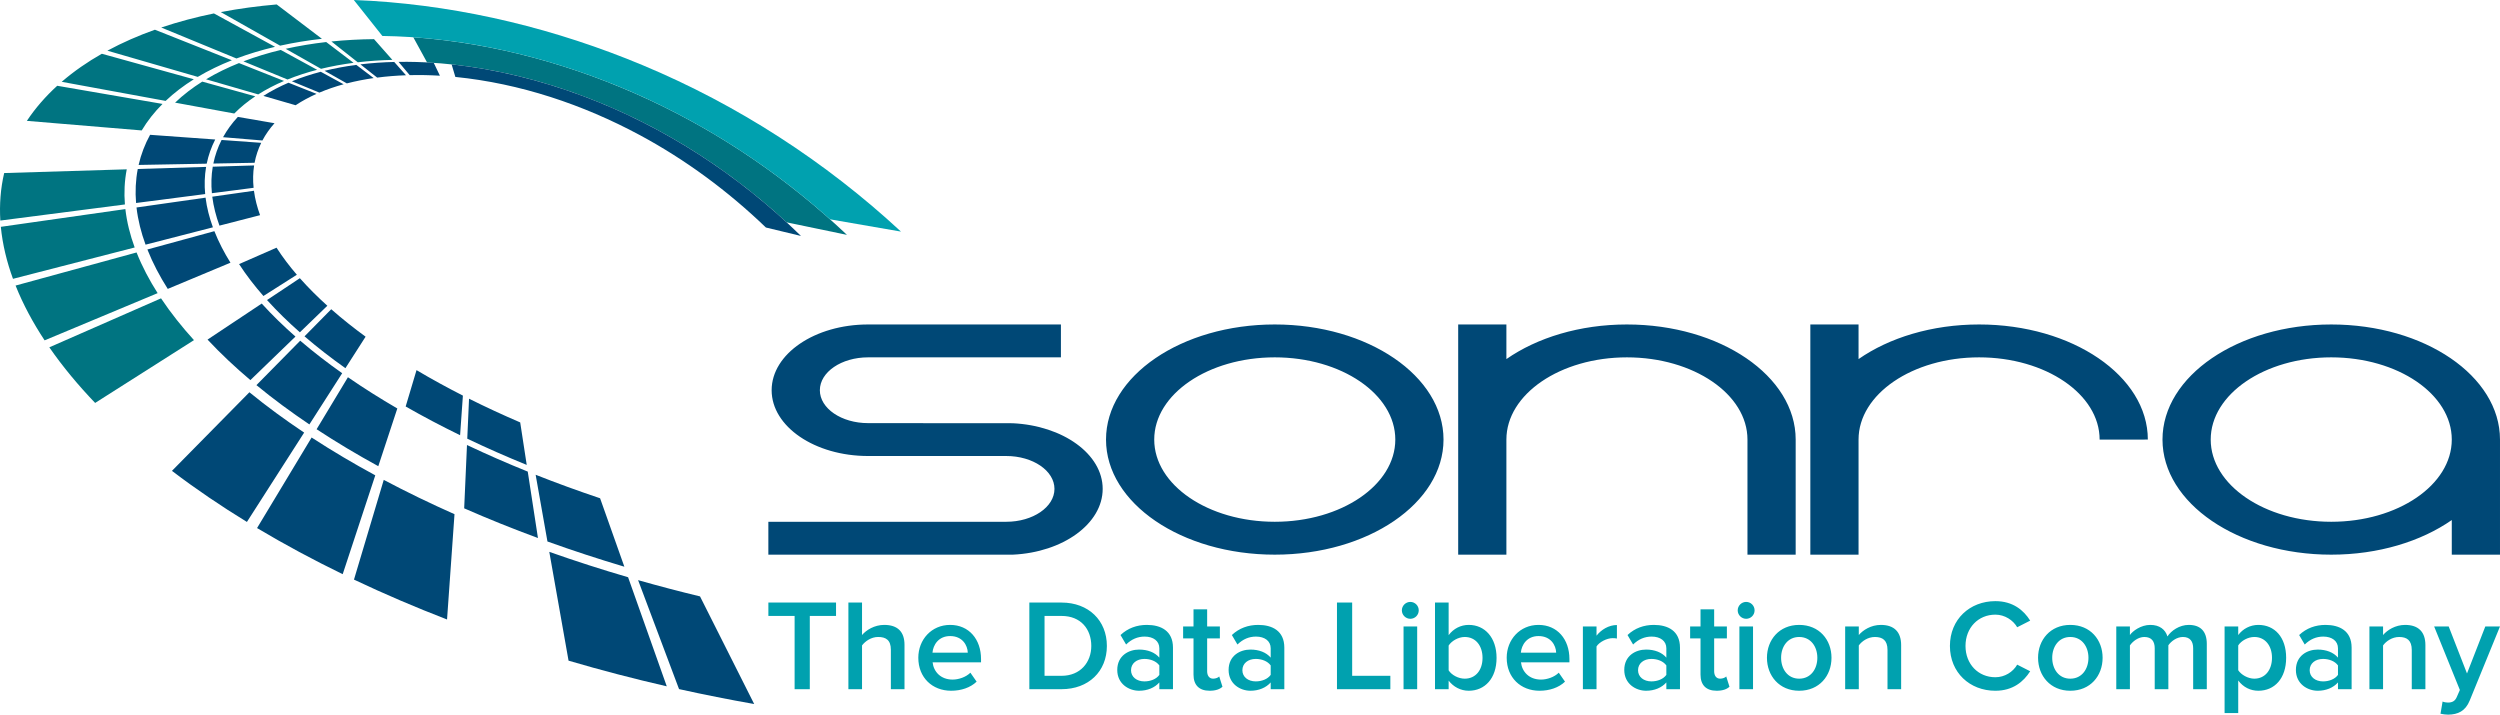<?xml version="1.0" encoding="UTF-8" standalone="no"?>
<svg
   xmlns:dc="http://purl.org/dc/elements/1.1/"
   xmlns:cc="http://creativecommons.org/ns#"
   xmlns:rdf="http://www.w3.org/1999/02/22-rdf-syntax-ns#"
   xmlns:svg="http://www.w3.org/2000/svg"
   xmlns="http://www.w3.org/2000/svg"
   version="1.1"
   id="svg6745"
   viewBox="0 0 721.854 206.35"
   height="58.236mm"
   width="203.723mm">
  <defs
     id="defs6747" />
  <g
     transform="translate(1.788214307e-4,-846.175)"
     id="layer1">
    <g
       id="Logo"
       transform="translate(0,846.175)">
      <path
         d="m 227.128,64.198 c -20.516,-18.927 -45.343,-33.34 -72.274,-40.863 -10.288,-2.869 -20.872,-4.741 -31.544,-5.309 -1.326,-2.424 -2.653,-4.849 -3.979,-7.273 23.583,1.671 46.722,8.121 68.128,18.075 20.989,9.769 40.296,23.067 57.091,38.988 -5.807,-1.206 -11.615,-2.412 -17.422,-3.618 z m -180.204,-34.19 c -2.297,2.301 -4.34,4.862 -6.009,7.655 -11.053,-0.921 -22.107,-1.841 -33.16,-2.762 2.477,-3.732 5.46,-7.118 8.767,-10.134 10.134,1.747 20.268,3.494 30.402,5.241 z m 26.782,-2.194 c -2.177,1.452 -4.226,3.101 -6.067,4.962 -5.696,-1.047 -11.392,-2.093 -17.088,-3.14 2.396,-2.288 5.045,-4.305 7.847,-6.069 5.103,1.416 10.205,2.831 15.308,4.247 z m -27.213,58.328 c 2.848,4.265 6.063,8.277 9.509,12.071 -9.512,6.044 -19.023,12.088 -28.535,18.132 -4.799,-5.014 -9.275,-10.349 -13.229,-16.057 10.752,-4.715 21.503,-9.431 32.255,-14.146 z m -10.297,-25.772 c 0.431,3.789 1.378,7.508 2.687,11.086 -11.711,3.017 -23.423,6.034 -35.134,9.051 -1.771,-4.837 -3.016,-9.881 -3.512,-15.013 11.986,-1.708 23.973,-3.416 35.959,-5.124 z m 3.235,12.525 c 1.628,4.106 3.711,8.022 6.083,11.745 -10.879,4.545 -21.757,9.089 -32.636,13.634 -3.289,-4.99 -6.167,-10.266 -8.385,-15.821 11.646,-3.186 23.292,-6.372 34.938,-9.558 z m -2.833,-24.006 c -0.654,3.334 -0.808,6.759 -0.533,10.143 -11.99,1.55 -23.979,3.099 -35.969,4.649 -0.286,-4.593 0.059,-9.232 1.108,-13.716 11.798,-0.359 23.596,-0.717 35.394,-1.076 z m 45.408,-25.516 c -2.578,1.099 -5.08,2.382 -7.447,3.884 -5.022,-1.456 -10.043,-2.911 -15.065,-4.367 3.034,-1.818 6.228,-3.363 9.51,-4.677 4.334,1.72 8.668,3.44 13.002,5.16 z m -26.044,-0.484 c -2.904,1.815 -5.655,3.887 -8.142,6.244 -10.002,-1.838 -20.005,-3.675 -30.007,-5.513 3.576,-3.084 7.487,-5.768 11.59,-8.1 8.853,2.456 17.706,4.913 26.559,7.369 z m 10.986,-5.492 c -3.397,1.348 -6.705,2.932 -9.848,4.799 -8.698,-2.521 -17.397,-5.043 -26.095,-7.564 4.404,-2.378 9.009,-4.373 13.722,-6.053 7.407,2.939 14.814,5.879 22.221,8.818 z m 24.615,2.755 c -2.904,0.754 -5.766,1.675 -8.548,2.801 -4.243,-1.747 -8.487,-3.493 -12.73,-5.24 3.516,-1.335 7.126,-2.418 10.783,-3.294 3.498,1.911 6.997,3.822 10.495,5.733 z m -12.145,-6.634 c -3.779,0.893 -7.51,2 -11.145,3.367 -7.24,-2.98 -14.479,-5.96 -21.719,-8.94 4.979,-1.675 10.068,-3.015 15.213,-4.069 5.884,3.214 11.767,6.428 17.651,9.642 z m 33.871,3.767 c -3.338,0.082 -6.672,0.306 -9.988,0.698 -2.535,-2.003 -5.07,-4.006 -7.605,-6.009 4.087,-0.415 8.193,-0.633 12.3,-0.674 1.764,1.995 3.529,3.99 5.293,5.985 z m -11.208,0.849 c -3.156,0.413 -6.294,0.98 -9.387,1.734 -3.403,-1.926 -6.806,-3.852 -10.209,-5.778 3.861,-0.863 7.769,-1.503 11.699,-1.953 2.632,1.999 5.265,3.998 7.897,5.997 z m -9.13,-6.933 c -4.053,0.453 -8.086,1.103 -12.069,1.982 -5.712,-3.233 -11.425,-6.465 -17.137,-9.698 5.338,-1.017 10.731,-1.736 16.144,-2.203 4.354,3.306 8.708,6.613 13.062,9.919 z"
         id="p40"
         style="fill:#007481" />
      <path
         d="m 260.149,66.876 c -21.787,-20.198 -47.117,-36.576 -74.534,-48.031 -24.876,-10.396 -51.437,-16.929 -78.37,-18.597 -1.694,-0.103 -3.388,-0.186 -5.084,-0.248 2.746,3.461 5.493,6.921 8.239,10.382 21.333,0.318 42.499,4.83 62.444,12.303 24.555,9.217 47.275,23.172 66.82,40.641 6.828,1.183 13.656,2.367 20.484,3.55 z"
         id="p42"
         style="fill:#00a1af" />
      <path
         d="m 231.281,68.135 c -17.95,-17.562 -39.426,-31.615 -62.98,-40.412 -12.202,-4.557 -24.943,-7.74 -37.903,-9.13 0.36,1.207 0.72,2.414 1.08,3.621 18.669,1.877 36.795,7.944 53.284,16.807 13.286,7.154 25.519,16.216 36.387,26.674 3.377,0.813 6.755,1.627 10.132,2.44 z m -35.215,130.838 c 7.2,1.597 14.435,3.033 21.698,4.31 -5.213,-10.358 -10.427,-20.717 -15.64,-31.075 -5.992,-1.445 -11.954,-3.011 -17.882,-4.698 3.941,10.488 7.883,20.975 11.824,31.463 z m -41.406,-61.888 c 6.142,2.43 12.35,4.689 18.612,6.789 2.335,6.588 4.671,13.175 7.006,19.763 -7.467,-2.225 -14.876,-4.65 -22.208,-7.286 -1.137,-6.422 -2.273,-12.844 -3.41,-19.266 z m -19.743,-10.419 c 5.646,2.696 11.375,5.215 17.169,7.575 -0.628,-4.09 -1.256,-8.181 -1.884,-12.271 -4.987,-2.144 -9.917,-4.421 -14.773,-6.846 -0.171,3.847 -0.341,7.695 -0.512,11.542 z m 23.683,32.676 c 7.514,2.66 15.105,5.101 22.756,7.336 3.722,10.498 7.444,20.997 11.166,31.495 -9.525,-2.185 -18.985,-4.652 -28.36,-7.41 -1.854,-10.474 -3.708,-20.947 -5.562,-31.421 z m -23.764,-30.848 c 5.77,2.736 11.626,5.289 17.547,7.68 0.982,6.393 1.964,12.786 2.946,19.179 -7.185,-2.645 -14.294,-5.496 -21.303,-8.577 0.27,-6.094 0.54,-12.188 0.81,-18.282 z m -24.032,10.067 c 6.688,3.546 13.508,6.84 20.427,9.911 -0.717,10.135 -1.435,20.269 -2.152,30.404 -9.093,-3.514 -18.064,-7.344 -26.873,-11.519 2.866,-9.599 5.732,-19.197 8.598,-28.796 z m 6.327,-21.19 c 5.141,2.944 10.389,5.701 15.715,8.296 0.27,-3.812 0.54,-7.625 0.81,-11.437 -4.539,-2.312 -9.011,-4.755 -13.391,-7.357 -1.045,3.499 -2.089,6.999 -3.134,10.498 z m -29.208,-20.252 c 3.786,3.252 7.742,6.303 11.81,9.192 1.942,-3.032 3.885,-6.064 5.827,-9.096 -3.418,-2.498 -6.741,-5.13 -9.92,-7.927 -2.572,2.61 -5.145,5.221 -7.717,7.831 z m 12.539,11.807 c 4.63,3.195 9.395,6.191 14.258,9.018 -1.831,5.556 -3.662,11.111 -5.493,16.667 -6.072,-3.325 -12.025,-6.87 -17.811,-10.672 3.015,-5.004 6.031,-10.009 9.046,-15.013 z m -13.778,-10.55 c 3.884,3.324 7.943,6.44 12.117,9.39 -3.157,4.928 -6.314,9.857 -9.471,14.785 -5.267,-3.543 -10.387,-7.311 -15.291,-11.343 4.215,-4.277 8.43,-8.555 12.645,-12.832 z m 3.291,27.954 c 5.972,3.894 12.116,7.519 18.382,10.918 -3.136,9.515 -6.272,19.029 -9.408,28.544 -8.421,-4.096 -16.686,-8.517 -24.728,-13.316 5.251,-8.715 10.503,-17.431 15.754,-26.146 z m -17.962,-13.066 c 5.07,4.142 10.364,8.008 15.807,11.644 -5.509,8.6 -11.018,17.199 -16.527,25.799 -7.448,-4.562 -14.695,-9.457 -21.645,-14.748 7.455,-7.565 14.91,-15.13 22.365,-22.695 z m -2.983,-37.005 c 2.109,3.24 4.483,6.303 7.028,9.211 3.219,-2.045 6.437,-4.091 9.656,-6.136 -2.126,-2.472 -4.109,-5.072 -5.873,-7.816 -3.604,1.58 -7.207,3.161 -10.811,4.741 z m 8.066,10.378 c 2.974,3.29 6.161,6.383 9.487,9.316 2.645,-2.555 5.29,-5.111 7.935,-7.666 -2.782,-2.511 -5.449,-5.155 -7.937,-7.959 -3.162,2.103 -6.323,4.206 -9.485,6.309 z m 6.201,-62.751 c -2.51,1.077 -4.946,2.334 -7.25,3.804 3.103,0.899 6.205,1.799 9.308,2.698 1.914,-1.267 3.945,-2.352 6.04,-3.288 -2.699,-1.071 -5.399,-2.143 -8.098,-3.214 z m -21.4,42.864 c 1.254,3.174 2.841,6.211 4.646,9.106 -6.036,2.521 -12.071,5.043 -18.107,7.564 -2.293,-3.608 -4.305,-7.402 -5.881,-11.379 6.447,-1.764 12.895,-3.527 19.342,-5.291 z m -0.606,-9.956 c 0.36,2.854 1.088,5.655 2.074,8.355 3.909,-1.007 7.817,-2.014 11.726,-3.021 -0.832,-2.279 -1.452,-4.641 -1.769,-7.048 -4.01,0.571 -8.021,1.143 -12.031,1.714 z m 14.278,30.858 c 3.054,3.367 6.325,6.533 9.74,9.531 -4.338,4.191 -8.675,8.381 -13.013,12.572 -4.336,-3.666 -8.494,-7.548 -12.372,-11.697 5.215,-3.469 10.43,-6.937 15.645,-10.406 z m -16.218,-30.581 c 0.367,2.926 1.111,5.798 2.123,8.566 -6.483,1.67 -12.967,3.34 -19.45,5.01 -1.268,-3.465 -2.187,-7.066 -2.61,-10.735 6.646,-0.947 13.291,-1.894 19.937,-2.841 z m 2.079,-8.936 c -0.427,2.524 -0.492,5.105 -0.25,7.652 4.014,-0.519 8.029,-1.038 12.043,-1.557 -0.219,-2.147 -0.184,-4.324 0.149,-6.458 -3.981,0.121 -7.961,0.242 -11.942,0.363 z m 0.711,-7.851 c -1.13,2.2 -1.96,4.554 -2.459,6.977 -6.553,0.122 -13.107,0.244 -19.66,0.366 0.692,-3.036 1.814,-5.971 3.312,-8.7 6.269,0.452 12.538,0.905 18.807,1.357 z m -2.634,7.909 c -0.443,2.587 -0.514,5.233 -0.268,7.844 -6.651,0.86 -13.302,1.719 -19.953,2.579 -0.273,-3.276 -0.13,-6.593 0.491,-9.823 6.577,-0.2 13.153,-0.4 19.73,-0.6 z m 4.473,-7.777 c -1.096,2.148 -1.901,4.445 -2.38,6.809 3.968,-0.074 7.937,-0.148 11.905,-0.222 0.379,-1.994 1.023,-3.938 1.916,-5.761 -3.814,-0.275 -7.627,-0.551 -11.441,-0.826 z m 4.695,-6.66 c -1.65,1.775 -3.102,3.739 -4.272,5.863 3.787,0.316 7.574,0.631 11.361,0.947 0.952,-1.799 2.139,-3.471 3.498,-4.985 -3.529,-0.608 -7.058,-1.217 -10.587,-1.825 z m 23.937,-13.031 c -2.831,0.741 -5.621,1.644 -8.331,2.749 2.646,1.089 5.291,2.178 7.937,3.267 2.273,-0.963 4.615,-1.757 6.995,-2.41 -2.2,-1.202 -4.401,-2.404 -6.601,-3.606 z m 10.263,-1.988 c -3.08,0.408 -6.142,0.969 -9.16,1.708 2.143,1.213 4.285,2.425 6.428,3.638 2.551,-0.659 5.141,-1.161 7.749,-1.536 -1.672,-1.27 -3.345,-2.54 -5.017,-3.81 z m 10.951,-0.847 c -3.261,0.084 -6.52,0.309 -9.759,0.697 1.613,1.274 3.225,2.548 4.838,3.822 2.76,-0.359 5.538,-0.579 8.319,-0.676 -1.133,-1.281 -2.265,-2.562 -3.398,-3.843 z m 11.409,0.251 c -3.38,-0.228 -6.769,-0.327 -10.156,-0.276 1.073,1.279 2.145,2.557 3.218,3.836 2.908,-0.072 5.819,-0.011 8.723,0.16 -0.595,-1.24 -1.19,-2.48 -1.785,-3.72 z"
         id="p102"
         style="fill:#004876" />
    </g>
    <path
       d="m 721.854,1006.33 0,-33.233 c 0,-18.355 -21.816,-33.234 -48.726,-33.234 -26.91,0 -48.725,14.879 -48.725,33.234 0,18.354 21.815,33.233 48.725,33.233 13.642,0 25.958,-3.834 34.804,-9.996 l 0,9.996 z m -48.726,-9.496 c -19.221,0 -34.803,-10.627 -34.803,-23.738 0,-13.111 15.582,-23.74 34.803,-23.74 19.222,0 34.804,10.629 34.804,23.74 0,13.111 -15.582,23.738 -34.804,23.738 z m -52.957,-23.738 c 0,-18.355 -21.815,-33.234 -48.725,-33.234 -13.642,0 -25.958,3.834 -34.804,9.996 l 0,-9.996 -13.922,0 0,66.467 13.922,0 0,-33.233 c 0,-13.111 15.582,-23.74 34.804,-23.74 19.221,0 34.804,10.629 34.804,23.74 z m -150.41,-33.234 c -13.641,0 -25.957,3.834 -34.803,9.996 l 0,-9.996 -13.92,0 c 0,22.156 0,44.312 0,66.467 l 13.92,0 0,-33.233 c 0,-13.111 15.582,-23.74 34.803,-23.74 19.223,0 34.805,10.629 34.805,23.74 l 0,33.233 13.919,0 9.833e-4,-33.233 c 9.831e-4,-18.355 -21.814,-33.234 -48.725,-33.234 z m -101.684,0 c -26.91,0 -48.726,14.879 -48.726,33.234 0,18.354 21.816,33.233 48.726,33.233 26.91,0 48.726,-14.879 48.726,-33.233 0,-18.355 -21.816,-33.234 -48.726,-33.234 z m 0,56.972 c -19.221,0 -34.804,-10.627 -34.804,-23.738 0,-13.111 15.583,-23.74 34.804,-23.74 19.222,0 34.805,10.629 34.805,23.74 0,13.111 -15.583,23.738 -34.805,23.738 z m -49.688,-9.496 c 0,-10.059 -11.476,-18.269 -25.98,-18.958 l -41.763,-0.032 c -7.688,0 -13.922,-4.251 -13.922,-9.496 0,-5.244 6.234,-9.496 13.922,-9.496 l 55.685,0 0,-9.495 -55.685,0 c -15.378,0 -27.843,8.502 -27.843,18.99 0,10.488 12.465,18.991 27.843,18.991 l 39.899,0 c 7.69,0 13.922,4.251 13.922,9.495 0,5.244 -6.232,9.496 -13.922,9.496 l -68.691,0 0,9.496 70.595,3.11e-4 c 14.485,-0.671 25.94,-8.941 25.94,-18.992 z"
       id="Sonra"
       style="fill:#004876" />
    <path
       id="path6164"
       style="font-style:normal;font-variant:normal;font-weight:600;font-stretch:normal;font-size:medium;line-height:125%;font-family:'Proxima Nova';-inkscape-font-specification:'Proxima Nova, Semi-Bold';text-align:start;letter-spacing:0px;word-spacing:0.28px;writing-mode:lr-tb;text-anchor:start;fill:#00a1af;fill-opacity:1;stroke:none;stroke-width:1px;stroke-linecap:butt;stroke-linejoin:miter;stroke-opacity:1"
       d="m 704.679,1052.262 c 0.562,0.15 1.65,0.263 2.212,0.263 2.812,-0.037 4.987,-1.012 6.225,-4.088 l 8.737,-21.375 -4.237,0 -5.287,13.575 -5.287,-13.575 -4.2,0 7.425,18.337 -0.9,2.062 c -0.525,1.2 -1.35,1.575 -2.587,1.575 -0.45,0 -1.087,-0.113 -1.5,-0.3 l -0.6,3.525 z m -4.363,-7.088 0,-12.75 c 0,-3.712 -1.95,-5.812 -5.85,-5.812 -2.85,0 -5.175,1.5 -6.375,2.925 l 0,-2.475 -3.937,0 0,18.113 3.937,0 0,-12.637 c 0.9,-1.238 2.625,-2.438 4.65,-2.438 2.212,0 3.637,0.938 3.637,3.75 l 0,11.325 3.937,0 z m -21.304,0 0,-12 c 0,-4.875 -3.525,-6.562 -7.537,-6.562 -2.887,0 -5.512,0.938 -7.612,2.925 l 1.612,2.737 c 1.575,-1.538 3.337,-2.288 5.362,-2.288 2.512,0 4.237,1.275 4.237,3.375 l 0,2.7 c -1.312,-1.538 -3.412,-2.325 -5.85,-2.325 -2.962,0 -6.3,1.725 -6.3,5.888 0,4.013 3.337,6 6.3,6 2.4,0 4.5,-0.863 5.85,-2.4 l 0,1.95 3.937,0 z m -8.25,-2.25 c -2.212,0 -3.862,-1.275 -3.862,-3.225 0,-1.988 1.65,-3.263 3.862,-3.263 1.725,0 3.412,0.637 4.312,1.875 l 0,2.737 c -0.9,1.238 -2.587,1.875 -4.312,1.875 z m -18.68,2.7 c 4.687,0 8.025,-3.562 8.025,-9.525 0,-5.963 -3.337,-9.488 -8.025,-9.488 -2.362,0 -4.462,1.125 -5.812,2.925 l 0,-2.475 -3.937,0 0,25.012 3.937,0 0,-9.412 c 1.462,1.95 3.525,2.962 5.812,2.962 z m -1.162,-3.487 c -1.837,0 -3.787,-1.125 -4.65,-2.438 l 0,-7.162 c 0.862,-1.35 2.812,-2.438 4.65,-2.438 3.112,0 5.1,2.513 5.1,6 0,3.525 -1.987,6.037 -5.1,6.037 z m -13.724,3.038 0,-13.088 c 0,-3.675 -1.875,-5.475 -5.212,-5.475 -2.7,0 -5.1,1.688 -6.15,3.337 -0.6,-1.988 -2.25,-3.337 -4.95,-3.337 -2.737,0 -5.137,1.8 -5.887,2.925 l 0,-2.475 -3.937,0 0,18.113 3.937,0 0,-12.637 c 0.825,-1.2 2.437,-2.438 4.162,-2.438 2.137,0 3,1.312 3,3.263 l 0,11.812 3.937,0 0,-12.675 c 0.787,-1.163 2.437,-2.4 4.2,-2.4 2.1,0 2.962,1.312 2.962,3.263 l 0,11.812 3.937,0 z m -39.422,0.45 c 5.812,0 9.337,-4.312 9.337,-9.525 0,-5.175 -3.525,-9.488 -9.337,-9.488 -5.737,0 -9.3,4.312 -9.3,9.488 0,5.213 3.562,9.525 9.3,9.525 z m 0,-3.487 c -3.337,0 -5.212,-2.812 -5.212,-6.037 0,-3.188 1.875,-6 5.212,-6 3.375,0 5.25,2.812 5.25,6 0,3.225 -1.875,6.037 -5.25,6.037 z m -21.624,3.487 c 5.062,0 8.137,-2.625 10.05,-5.625 l -3.75,-1.913 c -1.2,2.1 -3.6,3.638 -6.3,3.638 -4.95,0 -8.625,-3.788 -8.625,-9.037 0,-5.25 3.675,-9.037 8.625,-9.037 2.7,0 5.1,1.575 6.3,3.638 l 3.75,-1.913 c -1.875,-3 -4.987,-5.625 -10.05,-5.625 -7.387,0 -13.125,5.25 -13.125,12.938 0,7.688 5.737,12.938 13.125,12.938 z m -27.211,-0.45 0,-12.75 c 0,-3.712 -1.95,-5.812 -5.85,-5.812 -2.85,0 -5.175,1.5 -6.375,2.925 l 0,-2.475 -3.937,0 0,18.113 3.937,0 0,-12.637 c 0.9,-1.238 2.625,-2.438 4.65,-2.438 2.212,0 3.637,0.938 3.637,3.75 l 0,11.325 3.937,0 z m -29.447,0.45 c 5.812,0 9.337,-4.312 9.337,-9.525 0,-5.175 -3.525,-9.488 -9.337,-9.488 -5.737,0 -9.3,4.312 -9.3,9.488 0,5.213 3.562,9.525 9.3,9.525 z m 0,-3.487 c -3.337,0 -5.212,-2.812 -5.212,-6.037 0,-3.188 1.875,-6 5.212,-6 3.375,0 5.25,2.812 5.25,6 0,3.225 -1.875,6.037 -5.25,6.037 z m -15.307,-17.288 c 1.35,0 2.437,-1.087 2.437,-2.438 0,-1.35 -1.087,-2.438 -2.437,-2.438 -1.312,0 -2.437,1.087 -2.437,2.438 0,1.35 1.125,2.438 2.437,2.438 z m 1.987,20.325 0,-18.113 -3.937,0 0,18.113 3.937,0 z m -10.512,0.45 c 1.837,0 3,-0.487 3.712,-1.163 l -0.937,-2.962 c -0.3,0.338 -1.012,0.637 -1.762,0.637 -1.125,0 -1.725,-0.9 -1.725,-2.138 l 0,-9.488 3.675,0 0,-3.45 -3.675,0 0,-4.95 -3.937,0 0,4.95 -3,0 0,3.45 3,0 0,10.463 c 0,3 1.612,4.65 4.65,4.65 z m -10.579,-0.45 0,-12 c 0,-4.875 -3.525,-6.562 -7.537,-6.562 -2.887,0 -5.512,0.938 -7.612,2.925 l 1.612,2.737 c 1.575,-1.538 3.337,-2.288 5.362,-2.288 2.512,0 4.237,1.275 4.237,3.375 l 0,2.7 c -1.312,-1.538 -3.412,-2.325 -5.85,-2.325 -2.962,0 -6.3,1.725 -6.3,5.888 0,4.013 3.337,6 6.3,6 2.4,0 4.5,-0.863 5.85,-2.4 l 0,1.95 3.937,0 z m -8.25,-2.25 c -2.212,0 -3.862,-1.275 -3.862,-3.225 0,-1.988 1.65,-3.263 3.862,-3.263 1.725,0 3.412,0.637 4.312,1.875 l 0,2.737 c -0.9,1.238 -2.587,1.875 -4.312,1.875 z m -15.85,2.25 0,-12.338 c 0.787,-1.275 3,-2.4 4.65,-2.4 0.487,0 0.9,0.037 1.237,0.113 l 0,-3.9 c -2.362,0 -4.537,1.35 -5.887,3.075 l 0,-2.663 -3.937,0 0,18.113 3.937,0 z m -16.449,0.45 c 2.887,0 5.55,-0.9 7.35,-2.625 l -1.8,-2.587 c -1.275,1.275 -3.375,1.988 -5.137,1.988 -3.412,0 -5.475,-2.25 -5.775,-4.987 l 13.987,0 0,-0.938 c 0,-5.7 -3.487,-9.863 -8.925,-9.863 -5.362,0 -9.187,4.237 -9.187,9.488 0,5.737 4.05,9.525 9.487,9.525 z m 4.8,-10.988 -10.2,0 c 0.187,-2.212 1.725,-4.8 5.1,-4.8 3.562,0 5.025,2.663 5.1,4.8 z m -31.051,5.1 0,-7.162 c 0.862,-1.35 2.812,-2.475 4.65,-2.475 3.15,0 5.137,2.513 5.137,6.037 0,3.525 -1.987,6 -5.137,6 -1.837,0 -3.787,-1.05 -4.65,-2.4 z m 0,5.438 0,-2.475 c 1.387,1.8 3.45,2.925 5.812,2.925 4.612,0 8.025,-3.525 8.025,-9.488 0,-5.85 -3.375,-9.525 -8.025,-9.525 -2.287,0 -4.387,1.05 -5.812,2.962 l 0,-9.412 -3.937,0 0,25.012 3.937,0 z m -11.069,-20.325 c 1.35,0 2.437,-1.087 2.437,-2.438 0,-1.35 -1.087,-2.438 -2.437,-2.438 -1.312,0 -2.437,1.087 -2.437,2.438 0,1.35 1.125,2.438 2.437,2.438 z m 1.987,20.325 0,-18.113 -3.937,0 0,18.113 3.937,0 z m -7.748,0 0,-3.862 -11.025,0 0,-21.15 -4.387,0 0,25.012 15.412,0 z m -30.614,0 0,-12 c 0,-4.875 -3.525,-6.562 -7.537,-6.562 -2.887,0 -5.512,0.938 -7.612,2.925 l 1.612,2.737 c 1.575,-1.538 3.337,-2.288 5.362,-2.288 2.512,0 4.237,1.275 4.237,3.375 l 0,2.7 c -1.312,-1.538 -3.412,-2.325 -5.85,-2.325 -2.962,0 -6.3,1.725 -6.3,5.888 0,4.013 3.337,6 6.3,6 2.4,0 4.5,-0.863 5.85,-2.4 l 0,1.95 3.937,0 z m -8.25,-2.25 c -2.212,0 -3.862,-1.275 -3.862,-3.225 0,-1.988 1.65,-3.263 3.862,-3.263 1.725,0 3.412,0.637 4.312,1.875 l 0,2.737 c -0.9,1.238 -2.587,1.875 -4.312,1.875 z m -13.324,2.7 c 1.837,0 3,-0.487 3.712,-1.163 l -0.937,-2.962 c -0.3,0.338 -1.012,0.637 -1.762,0.637 -1.125,0 -1.725,-0.9 -1.725,-2.138 l 0,-9.488 3.675,0 0,-3.45 -3.675,0 0,-4.95 -3.937,0 0,4.95 -3,0 0,3.45 3,0 0,10.463 c 0,3 1.612,4.65 4.65,4.65 z m -10.579,-0.45 0,-12 c 0,-4.875 -3.525,-6.562 -7.537,-6.562 -2.887,0 -5.512,0.938 -7.612,2.925 l 1.612,2.737 c 1.575,-1.538 3.337,-2.288 5.362,-2.288 2.512,0 4.237,1.275 4.237,3.375 l 0,2.7 c -1.312,-1.538 -3.412,-2.325 -5.85,-2.325 -2.962,0 -6.3,1.725 -6.3,5.888 0,4.013 3.337,6 6.3,6 2.4,0 4.5,-0.863 5.85,-2.4 l 0,1.95 3.937,0 z m -8.25,-2.25 c -2.212,0 -3.862,-1.275 -3.862,-3.225 0,-1.988 1.65,-3.263 3.862,-3.263 1.725,0 3.412,0.637 4.312,1.875 l 0,2.737 c -0.9,1.238 -2.587,1.875 -4.312,1.875 z m -23.924,2.25 c 7.8,0 13.087,-5.138 13.087,-12.488 0,-7.35 -5.287,-12.525 -13.087,-12.525 l -9.3,0 0,25.012 9.3,0 z m 0,-3.862 -4.912,0 0,-17.288 4.912,0 c 5.587,0 8.587,3.825 8.587,8.662 0,4.725 -3.15,8.625 -8.587,8.625 z m -31.872,4.312 c 2.887,0 5.55,-0.9 7.35,-2.625 l -1.8,-2.587 c -1.275,1.275 -3.375,1.988 -5.137,1.988 -3.412,0 -5.475,-2.25 -5.775,-4.987 l 13.987,0 0,-0.938 c 0,-5.7 -3.487,-9.863 -8.925,-9.863 -5.362,0 -9.187,4.237 -9.187,9.488 0,5.737 4.05,9.525 9.487,9.525 z m 4.8,-10.988 -10.2,0 c 0.187,-2.212 1.725,-4.8 5.1,-4.8 3.562,0 5.025,2.663 5.1,4.8 z m -18.276,10.537 0,-12.825 c 0,-3.712 -1.95,-5.737 -5.85,-5.737 -2.85,0 -5.212,1.5 -6.412,2.925 l 0,-9.375 -3.937,0 0,25.012 3.937,0 0,-12.637 c 0.937,-1.238 2.662,-2.438 4.65,-2.438 2.212,0 3.675,0.863 3.675,3.675 l 0,11.4 3.937,0 z m -27.344,0 0,-21.15 7.575,0 0,-3.862 -19.537,0 0,3.862 7.575,0 0,21.15 4.387,0 z" />
  </g>
</svg>
